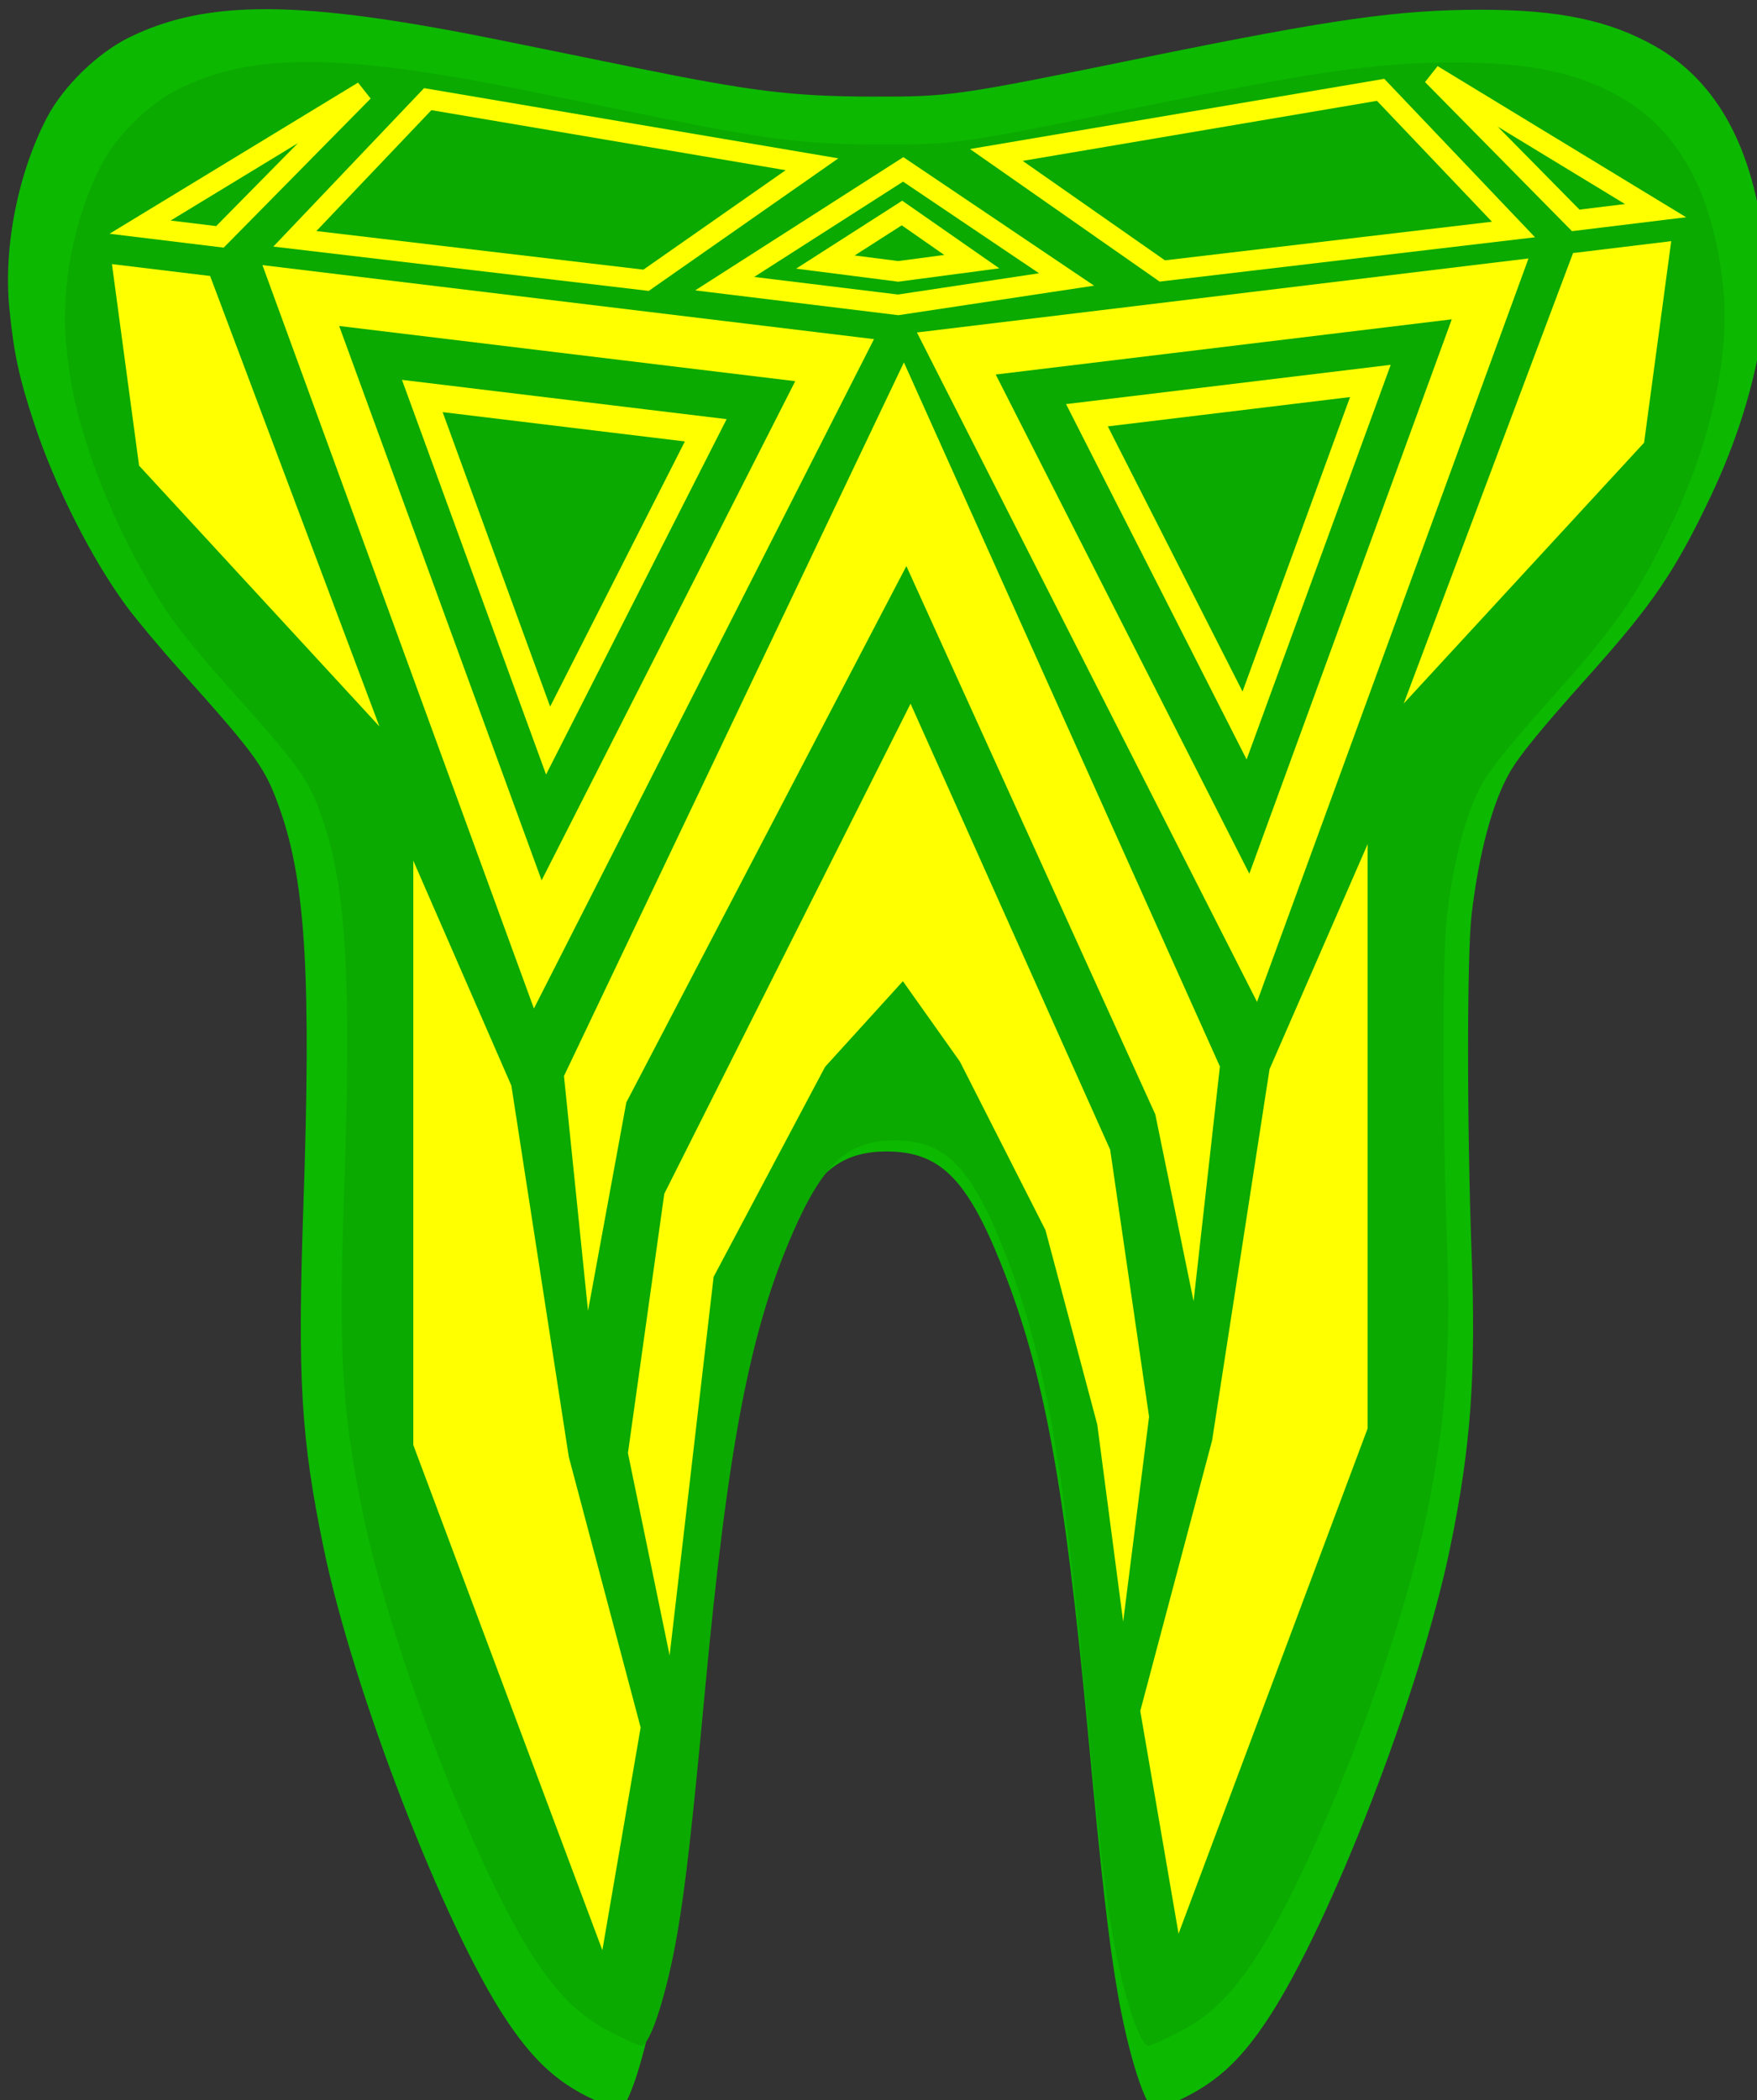 <?xml version="1.0" encoding="UTF-8" standalone="no"?>
<!-- Created with Inkscape (http://www.inkscape.org/) -->

<svg
   width="15.534mm"
   height="18.561mm"
   viewBox="0 0 15.534 18.561"
   version="1.1"
   id="svg1"
   xml:space="preserve"
   xmlns="http://www.w3.org/2000/svg"
   xmlns:svg="http://www.w3.org/2000/svg"><rect x="0" y="0" width="15.534" height="18.561" fill="#333333" stroke="none"/><defs
     id="defs1" /><g
     id="g339"
     transform="matrix(0.905,0,0,0.905,-135.925,-157.201)"><path
       style="fill:#0cb800;fill-opacity:1"
       d="m 155.929,194.177 c -0.32,-0.163 -0.54,-0.373 -0.796,-0.758 -0.6,-0.904 -1.492,-3.21 -1.778,-4.598 -0.222,-1.074 -0.256,-1.651 -0.198,-3.336 0.077,-2.225 0.023,-3.155 -0.224,-3.864 -0.146,-0.419 -0.22,-0.523 -0.981,-1.373 -0.192,-0.214 -0.425,-0.493 -0.518,-0.618 -0.34,-0.459 -0.699,-1.167 -0.903,-1.781 -0.15,-0.451 -0.203,-0.695 -0.246,-1.133 -0.06,-0.596 0.083,-1.321 0.367,-1.865 0.16,-0.306 0.495,-0.632 0.806,-0.784 0.766,-0.374 1.678,-0.367 3.622,0.028 0.384,0.078 0.981,0.199 1.326,0.27 1.131,0.23 1.532,0.279 2.296,0.281 0.778,0.002 0.823,-0.004 2.683,-0.384 1.834,-0.374 2.47,-0.464 3.277,-0.464 0.763,-7e-5 1.257,0.104 1.704,0.358 0.606,0.345 0.96,0.998 1.063,1.962 0.074,0.692 -0.118,1.58 -0.526,2.438 -0.343,0.722 -0.562,1.045 -1.174,1.729 -0.485,0.542 -0.695,0.799 -0.789,0.965 -0.167,0.293 -0.299,0.786 -0.37,1.383 -0.046,0.389 -0.046,2.064 -5.6e-4,3.294 0.045,1.204 -0.006,1.908 -0.21,2.894 -0.289,1.4 -1.167,3.67 -1.779,4.598 -0.253,0.383 -0.474,0.594 -0.795,0.758 -0.146,0.074 -0.283,0.135 -0.303,0.135 -0.092,0 -0.266,-0.537 -0.372,-1.155 -0.085,-0.49 -0.155,-1.106 -0.285,-2.495 -0.234,-2.491 -0.434,-3.571 -0.856,-4.623 -0.333,-0.829 -0.599,-1.09 -1.111,-1.091 -0.482,-6.1e-4 -0.74,0.232 -1.053,0.948 -0.448,1.025 -0.675,2.206 -0.914,4.766 -0.13,1.39 -0.201,2.005 -0.285,2.495 -0.107,0.618 -0.28,1.155 -0.372,1.155 -0.021,0 -0.157,-0.061 -0.303,-0.135 z"
       id="path318" /><path
       style="fill:#0baa00;fill-opacity:1;stroke-width:0.944"
       d="m 156.172,193.555 c -0.302,-0.154 -0.51,-0.352 -0.751,-0.715 -0.566,-0.853 -1.408,-3.031 -1.679,-4.341 -0.209,-1.014 -0.242,-1.559 -0.187,-3.15 0.072,-2.1 0.021,-2.979 -0.212,-3.649 -0.138,-0.396 -0.208,-0.494 -0.927,-1.297 -0.181,-0.202 -0.401,-0.465 -0.49,-0.584 -0.321,-0.434 -0.66,-1.102 -0.853,-1.681 -0.141,-0.426 -0.191,-0.657 -0.233,-1.07 -0.056,-0.563 0.079,-1.248 0.347,-1.761 0.151,-0.289 0.468,-0.597 0.761,-0.74 0.724,-0.353 1.584,-0.346 3.42,0.027 0.363,0.074 0.926,0.188 1.252,0.255 1.068,0.217 1.447,0.264 2.168,0.265 0.734,0.002 0.777,-0.004 2.533,-0.363 1.732,-0.353 2.332,-0.438 3.094,-0.438 0.72,-6e-5 1.187,0.098 1.609,0.338 0.573,0.326 0.907,0.942 1.003,1.853 0.069,0.653 -0.112,1.492 -0.497,2.302 -0.324,0.682 -0.531,0.986 -1.108,1.633 -0.457,0.512 -0.656,0.755 -0.745,0.911 -0.158,0.276 -0.282,0.742 -0.349,1.306 -0.043,0.368 -0.044,1.949 -5.2e-4,3.11 0.042,1.136 -0.006,1.801 -0.198,2.732 -0.273,1.321 -1.102,3.465 -1.68,4.341 -0.239,0.362 -0.447,0.561 -0.75,0.715 -0.138,0.07 -0.267,0.128 -0.286,0.128 -0.087,0 -0.251,-0.507 -0.352,-1.091 -0.08,-0.463 -0.146,-1.044 -0.269,-2.356 -0.22,-2.352 -0.409,-3.372 -0.808,-4.365 -0.315,-0.783 -0.566,-1.029 -1.049,-1.03 -0.455,-5.8e-4 -0.698,0.219 -0.994,0.895 -0.423,0.968 -0.637,2.082 -0.863,4.499 -0.123,1.312 -0.189,1.893 -0.269,2.356 -0.101,0.583 -0.264,1.091 -0.352,1.091 -0.02,0 -0.149,-0.058 -0.287,-0.128 z"
       id="path318-0" /><path
       style="opacity:1;fill:#ffff00;fill-opacity:1;stroke-width:0.541"
       d="m 156.735,189.869 0.43,-3.697 1.089,-2.051 0.76,-0.836 0.557,0.785 0.836,1.646 0.506,1.899 0.253,1.925 0.253,-2.001 -0.38,-2.608 -1.95,-4.356 -2.406,4.786 -0.355,2.532 z"
       id="path319" /><path
       style="opacity:1;fill:#ffff00;fill-opacity:1;stroke-width:0.5"
       d="m 155.938,186.504 0.374,-2.035 2.736,-5.238 2.432,5.355 0.374,1.824 0.257,-2.292 -3.087,-6.876 -3.321,6.969 z"
       id="path325" /><path
       style="opacity:1;fill:none;fill-opacity:1;stroke:#ffff00;stroke-width:0.5;stroke-opacity:1"
       d="m 155.447,182.926 2.9,-5.706 -5.215,-0.631 z"
       id="path326" /><path
       style="fill:none;fill-opacity:1;stroke:#ffff00;stroke-width:0.265;stroke-opacity:1"
       d="m 155.548,180.935 1.54,-3.03 -2.769,-0.335 z"
       id="path326-4" /><path
       style="fill:none;fill-opacity:1;stroke:#ffff00;stroke-width:0.5;stroke-opacity:1"
       d="m 162.436,182.861 -2.9,-5.706 5.215,-0.631 z"
       id="path326-5" /><path
       style="fill:none;fill-opacity:1;stroke:#ffff00;stroke-width:0.265;stroke-opacity:1"
       d="m 162.352,180.788 -1.54,-3.03 2.769,-0.335 z"
       id="path326-4-6" /><path
       style="opacity:1;fill:#ffff00;fill-opacity:1;stroke:none;stroke-width:0.5;stroke-opacity:1"
       d="m 154.231,182.108 v 5.706 l 1.847,4.934 0.374,-2.175 -0.702,-2.643 -0.561,-3.625 z"
       id="path330" /><path
       style="fill:#ffff00;fill-opacity:1;stroke:none;stroke-width:0.5;stroke-opacity:1"
       d="m 163.554,181.947 -1e-5,5.706 -1.847,4.934 -0.374,-2.175 0.702,-2.643 0.561,-3.625 z"
       id="path330-8" /><path
       style="opacity:1;fill:#ffff00;fill-opacity:1;stroke:none;stroke-width:0.5;stroke-opacity:1"
       d="m 153.9,180.797 -1.654,-4.399 -0.959,-0.116 0.265,1.968 z"
       id="path335" /><path
       style="fill:#ffff00;fill-opacity:1;stroke:none;stroke-width:0.5;stroke-opacity:1"
       d="m 163.907,180.573 1.654,-4.399 0.959,-0.116 -0.265,1.968 z"
       id="path335-2" /><path
       style="opacity:1;fill:none;fill-opacity:1;stroke:#ffff00;stroke-width:0.2;stroke-dasharray:none;stroke-opacity:1"
       d="m 157.273,176.473 1.695,0.207 1.645,-0.248 -1.596,-1.075 z"
       id="path336" /><path
       style="opacity:1;fill:none;fill-opacity:1;stroke:#ffff00;stroke-width:0.2;stroke-dasharray:none;stroke-opacity:1"
       d="m 158.257,176.262 0.711,0.091 0.719,-0.095 -0.682,-0.475 z"
       id="path337" /><path
       style="opacity:1;fill:none;fill-opacity:1;stroke:#ffff00;stroke-width:0.2;stroke-dasharray:none;stroke-opacity:1"
       d="m 159.927,175.216 1.621,1.133 3.431,-0.405 -1.298,-1.364 z"
       id="path338" /><path
       style="fill:none;fill-opacity:1;stroke:#ffff00;stroke-width:0.2;stroke-dasharray:none;stroke-opacity:1"
       d="m 158.126,175.307 -1.621,1.133 -3.431,-0.405 1.298,-1.364 z"
       id="path338-4" /><path
       style="opacity:1;fill:none;fill-opacity:1;stroke:#ffff00;stroke-width:0.2;stroke-dasharray:none;stroke-opacity:1"
       d="m 151.562,175.921 2.181,-1.326 -1.401,1.421 z"
       id="path339" /><path
       style="fill:none;fill-opacity:1;stroke:#ffff00;stroke-width:0.2;stroke-dasharray:none;stroke-opacity:1"
       d="m 166.367,175.76 -2.181,-1.326 1.401,1.421 z"
       id="path339-6" /></g></svg>
